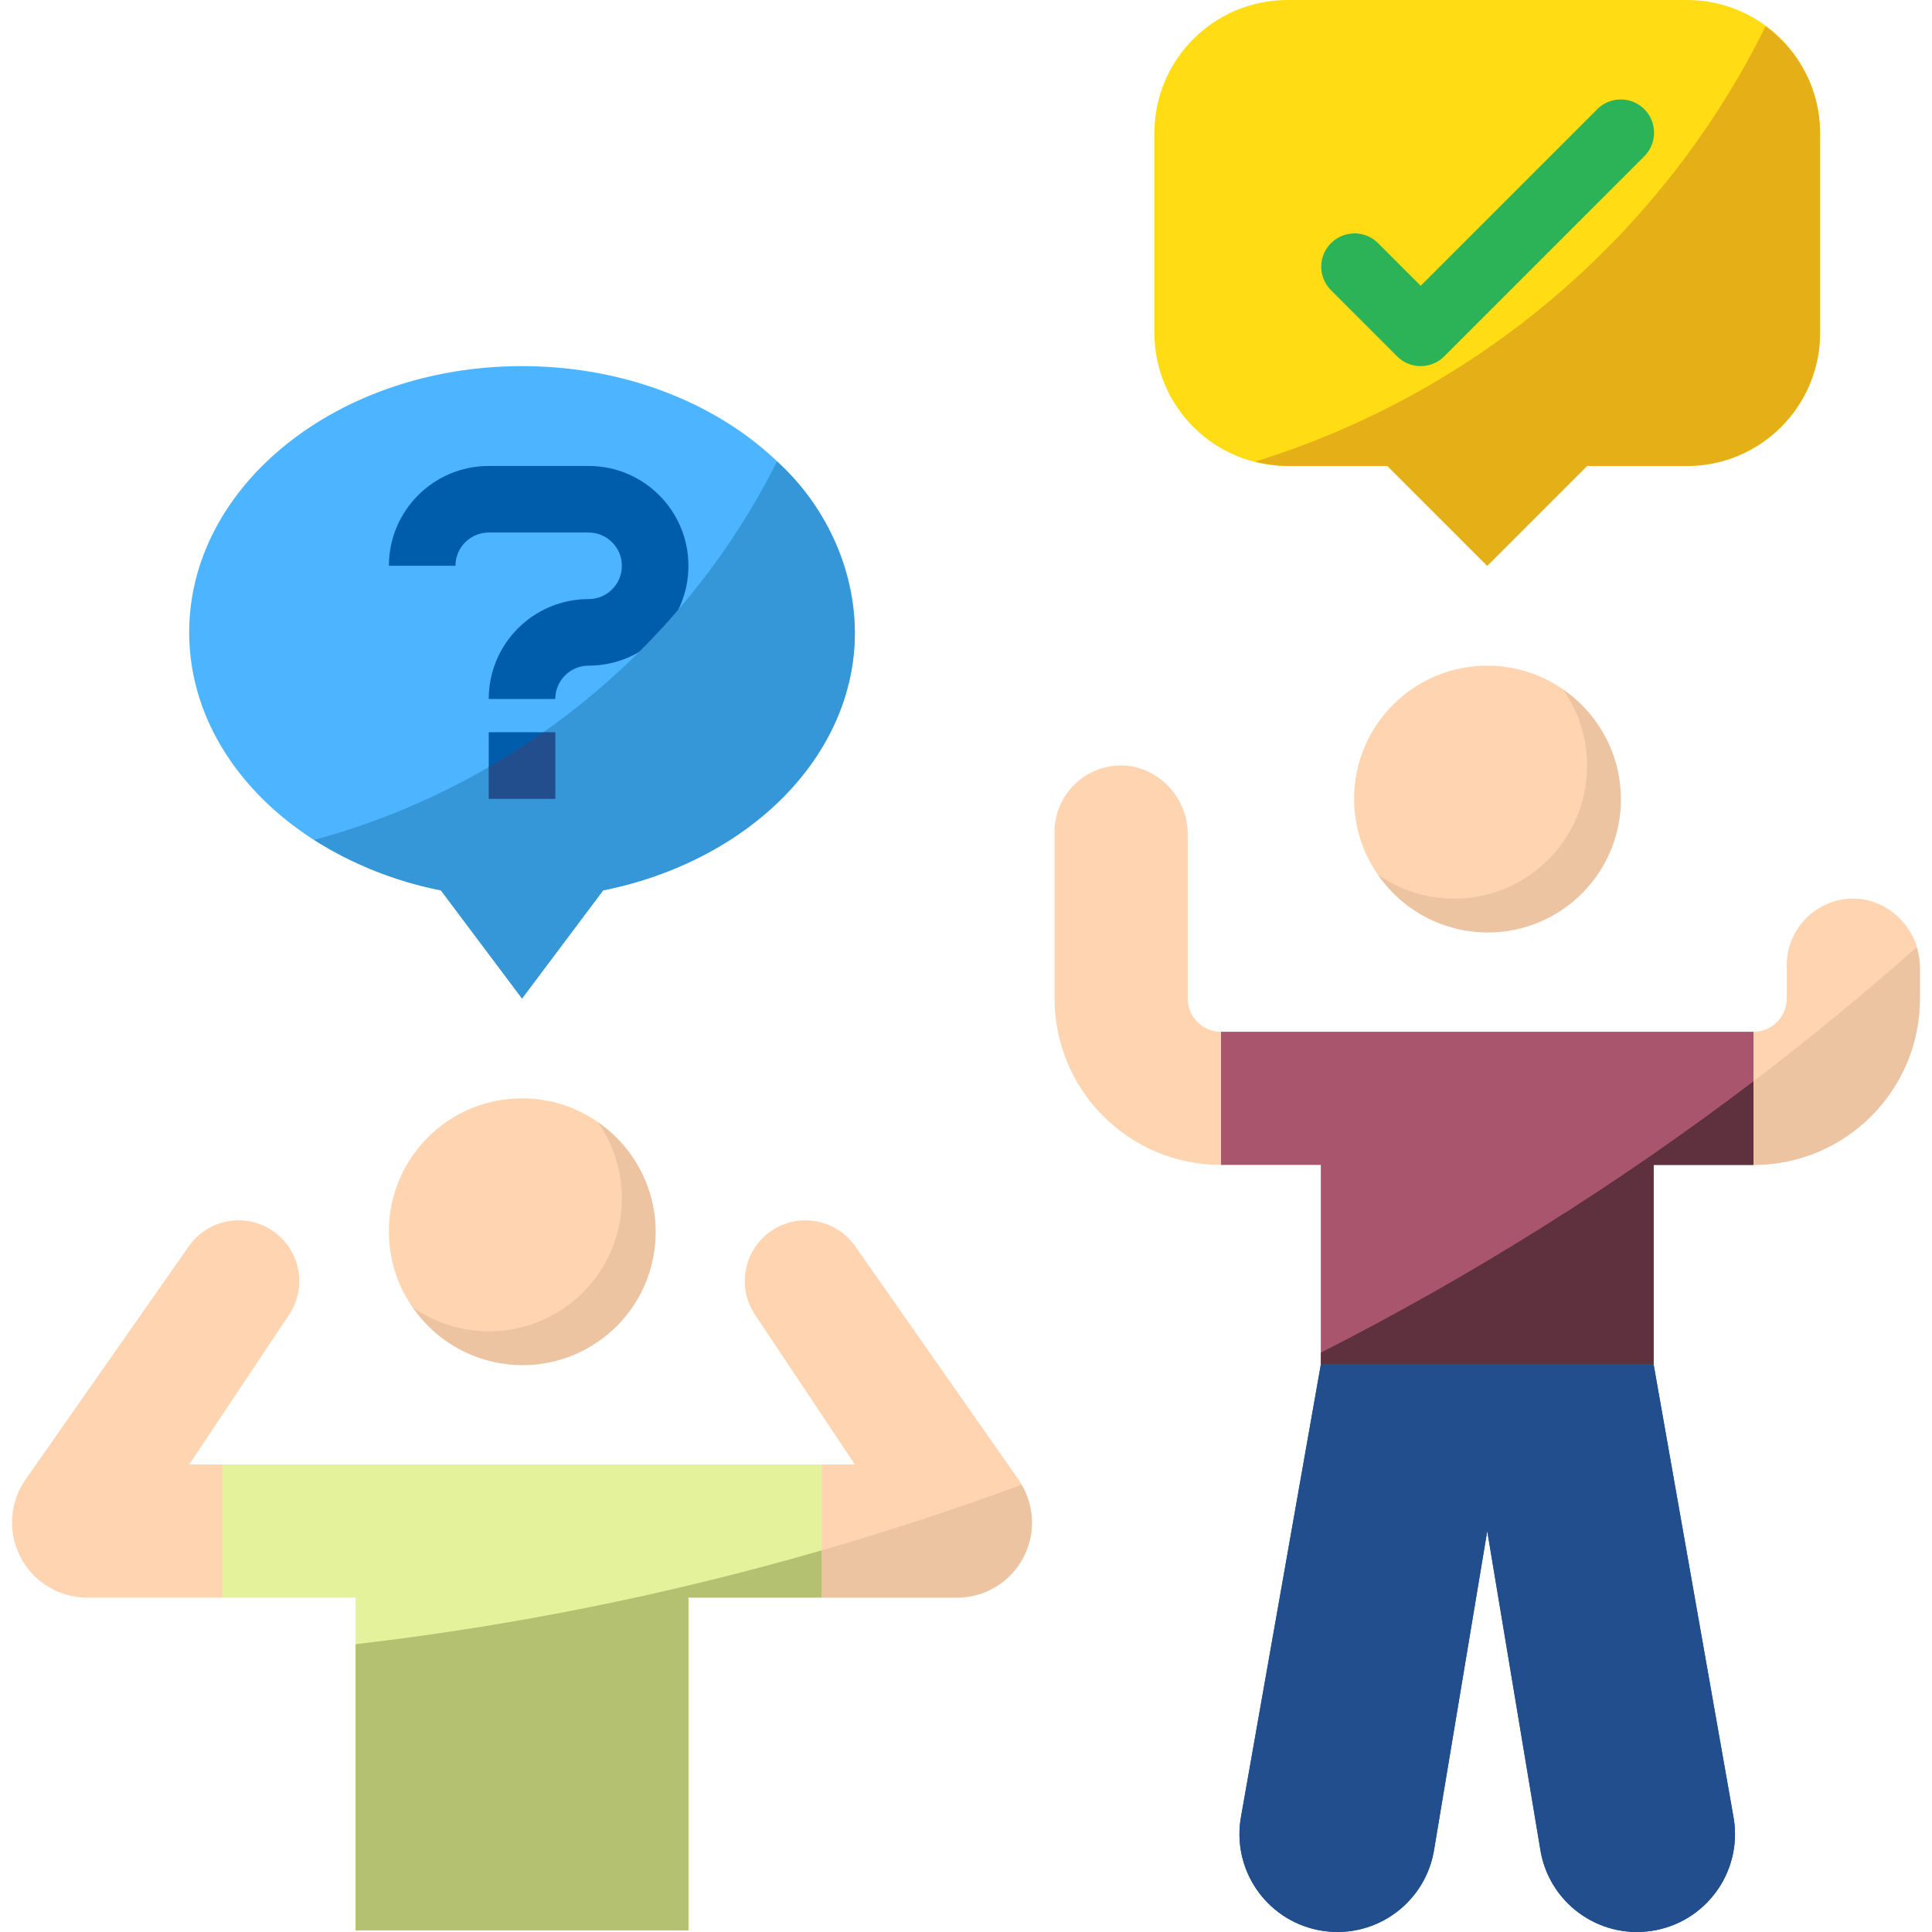<?xml version="1.0" encoding="iso-8859-1"?>

<svg version="1.1" id="DV" xmlns="http://www.w3.org/2000/svg" xmlns:xlink="http://www.w3.org/1999/xlink" x="0px" y="0px"
	 viewBox="0 0 512.002 512.002" style="enable-background:new 0 0 512.002 512.002;" xml:space="preserve">
<circle style="fill:#FFD4B0;" cx="138.343" cy="326.356" r="35.282"/>
<path style="fill:#FFDC13;" d="M305.931,35.282v52.923c0,19.484,15.797,35.282,35.282,35.282h26.461l26.461,26.461l26.461-26.461
	h26.461c19.484,0,35.282-15.797,35.282-35.282V35.282C482.34,15.797,466.543,0,447.058,0H341.213
	C321.729,0,305.931,15.797,305.931,35.282z"/>
<path style="fill:#4DB5FF;" d="M226.547,167.588c0-38.969-39.489-70.564-88.204-70.564s-88.204,31.595-88.204,70.564
	c0,33.033,28.402,60.676,66.709,68.367l21.495,28.658l21.495-28.658C198.146,228.264,226.547,200.621,226.547,167.588z"/>
<g>
	<rect x="129.523" y="194.05" style="fill:#005dab;" width="17.641" height="17.641"/>
	<path style="fill:#005dab;" d="M328.944,481.12c-2.717,14.077,6.492,27.687,20.569,30.404c14.077,2.717,27.687-6.492,30.404-20.569
		c0.071-0.353,0.132-0.706,0.185-1.067l14.033-84.147l14.025,84.156c2.126,14.174,15.348,23.947,29.531,21.813
		c14.183-2.135,23.947-15.348,21.813-29.531c-0.053-0.353-0.115-0.714-0.185-1.067l-21.081-119.473h-88.204L328.944,481.12z"/>
</g>
<polygon style="fill:#e3f29b;" points="58.959,388.099 58.959,423.381 94.241,423.381 94.241,511.585 182.445,511.585 
	182.445,423.381 217.727,423.381 217.727,388.099 "/>
<path style="fill:#FFD4B0;" d="M269.891,392.06l-43.15-61.646c-5.01-7.33-15.021-9.217-22.351-4.207
	c-7.33,5.01-9.217,15.021-4.207,22.351l26.364,39.542h-8.82v35.282h35.855c10.999,0,19.908-8.917,19.908-19.908
	C273.49,399.389,272.237,395.403,269.891,392.06z"/>
<polygon style="fill:#aa556e;" points="323.572,273.434 323.572,308.715 350.034,308.715 350.034,361.638 438.238,361.638 
	438.238,308.715 464.699,308.715 464.699,273.434 "/>
<path style="fill:#FFD4B0;" d="M494.124,238.39c-9.605-1.641-18.717,4.825-20.358,14.43c-0.168,0.979-0.256,1.976-0.247,2.972v8.82
	c0,4.869-3.952,8.82-8.82,8.82v35.282c24.353,0,44.102-19.749,44.102-44.102v-7.877C509.004,247.872,502.821,240.145,494.124,238.39
	z"/>
<path style="fill:#005dab;" d="M147.163,185.229h-17.641c0-14.615,11.846-26.461,26.461-26.461c4.869,0,8.82-3.952,8.82-8.82
	s-3.952-8.82-8.82-8.82h-26.461c-4.869,0-8.82,3.952-8.82,8.82h-17.641c0-14.615,11.846-26.461,26.461-26.461h26.461
	c14.615,0,26.461,11.846,26.461,26.461s-11.846,26.461-26.461,26.461C151.115,176.409,147.163,180.36,147.163,185.229z"/>
<path style="fill:#2DB357;" d="M376.495,97.025c-2.337,0-4.587-0.926-6.236-2.584L352.618,76.8
	c-3.387-3.502-3.29-9.085,0.221-12.472c3.422-3.299,8.838-3.299,12.252,0l11.405,11.405l46.687-46.687
	c3.387-3.502,8.97-3.599,12.472-0.221c3.502,3.387,3.599,8.97,0.221,12.472c-0.071,0.071-0.141,0.141-0.221,0.221L382.731,94.44
	C381.081,96.099,378.841,97.025,376.495,97.025z"/>
<g>
	<path style="fill:#FFD4B0;" d="M50.139,388.099l26.364-39.542c5.01-7.33,3.122-17.341-4.207-22.351
		c-7.33-5.01-17.341-3.122-22.351,4.207l0,0L6.795,392.06c-6.307,9.006-4.11,21.425,4.895,27.723
		c3.352,2.346,7.339,3.599,11.414,3.599h35.855v-35.282H50.139z"/>
	<path style="fill:#FFD4B0;" d="M314.752,264.613v-43.158c0.194-8.865-5.989-16.591-14.677-18.346
		c-9.605-1.641-18.717,4.825-20.358,14.43c-0.168,0.979-0.256,1.976-0.247,2.972v44.102c0,24.353,19.749,44.102,44.102,44.102
		v-35.282C318.703,273.434,314.752,269.482,314.752,264.613z"/>
</g>
<path style="fill:#234e8e;" d="M328.944,481.12c-2.717,14.077,6.492,27.687,20.569,30.404c14.077,2.717,27.687-6.492,30.404-20.569
	c0.071-0.353,0.132-0.706,0.185-1.067l14.033-84.147l14.025,84.156c2.126,14.174,15.348,23.947,29.531,21.813
	c14.183-2.135,23.947-15.348,21.813-29.531c-0.053-0.353-0.115-0.714-0.185-1.067l-21.081-119.473h-88.204L328.944,481.12z"/>
<path style="fill:#b3c170;" d="M94.241,435.73v75.856h88.204v-88.204h35.282v-12.516C177.329,422.57,136.023,430.887,94.241,435.73z
	"/>
<path style="fill:#EDC4A2;" d="M217.727,423.381h35.855c10.955,0.018,19.855-8.847,19.872-19.802
	c0.009-3.555-0.944-7.039-2.752-10.108c-17.35,6.465-35.052,12.19-52.976,17.394V423.381z"/>
<path style="fill:#5f303e;" d="M350.034,358.471v3.167h88.204v-52.923h26.461V286.55
	C428.703,313.893,390.325,337.964,350.034,358.471z"/>
<path style="fill:#EDC4A2;" d="M464.699,308.715c24.353,0,44.102-19.749,44.102-44.102v-7.877c-0.009-1.932-0.309-3.855-0.882-5.698
	c-13.963,12.349-28.375,24.186-43.22,35.511V308.715z"/>
<path style="fill:#3596D8;" d="M205.934,122.287c-14.421,28.658-35.687,53.311-61.928,71.763h3.158v17.641h-17.641v-8.388
	c-14.518,8.415-30.069,14.898-46.263,19.273c10.276,6.501,21.663,11.034,33.588,13.381l21.495,28.658l21.495-28.658
	c38.307-7.691,66.709-35.335,66.709-68.367C226.239,150.283,218.777,133.885,205.934,122.287z"/>
<path style="fill:#234e8e;" d="M129.523,211.691h17.641V194.05h-3.158c-4.701,3.29-9.535,6.368-14.483,9.253V211.691z"/>
<path style="fill:#E5AF17;" d="M467.919,6.968c-27.387,55.348-76.279,97.042-135.253,115.354c2.787,0.741,5.663,1.129,8.547,1.164
	h26.461l26.461,26.461l26.461-26.461h26.461c19.484,0,35.282-15.797,35.282-35.282V35.282
	C482.331,24.08,476.968,13.566,467.919,6.968z"/>
<path style="fill:#EDC4A2;" d="M158.462,297.416c11.14,15.947,7.242,37.91-8.706,49.05c-12.119,8.468-28.234,8.468-40.354,0
	c11.026,16.062,32.988,20.155,49.05,9.129c16.062-11.026,20.155-32.988,9.129-49.05
	C165.131,302.964,162.044,299.868,158.462,297.416z"/>
<circle style="fill:#FFD4B0;" cx="394.136" cy="211.691" r="35.282"/>
<path style="fill:#EDC4A2;" d="M414.255,182.751c11.14,15.947,7.242,37.91-8.706,49.05c-12.119,8.468-28.234,8.468-40.354,0
	c11.026,16.062,32.988,20.155,49.05,9.129c16.062-11.026,20.155-32.988,9.129-49.05
	C420.923,188.299,417.836,185.203,414.255,182.751z"/>
<g>
</g>
<g>
</g>
<g>
</g>
<g>
</g>
<g>
</g>
<g>
</g>
<g>
</g>
<g>
</g>
<g>
</g>
<g>
</g>
<g>
</g>
<g>
</g>
<g>
</g>
<g>
</g>
<g>
</g>
</svg>
